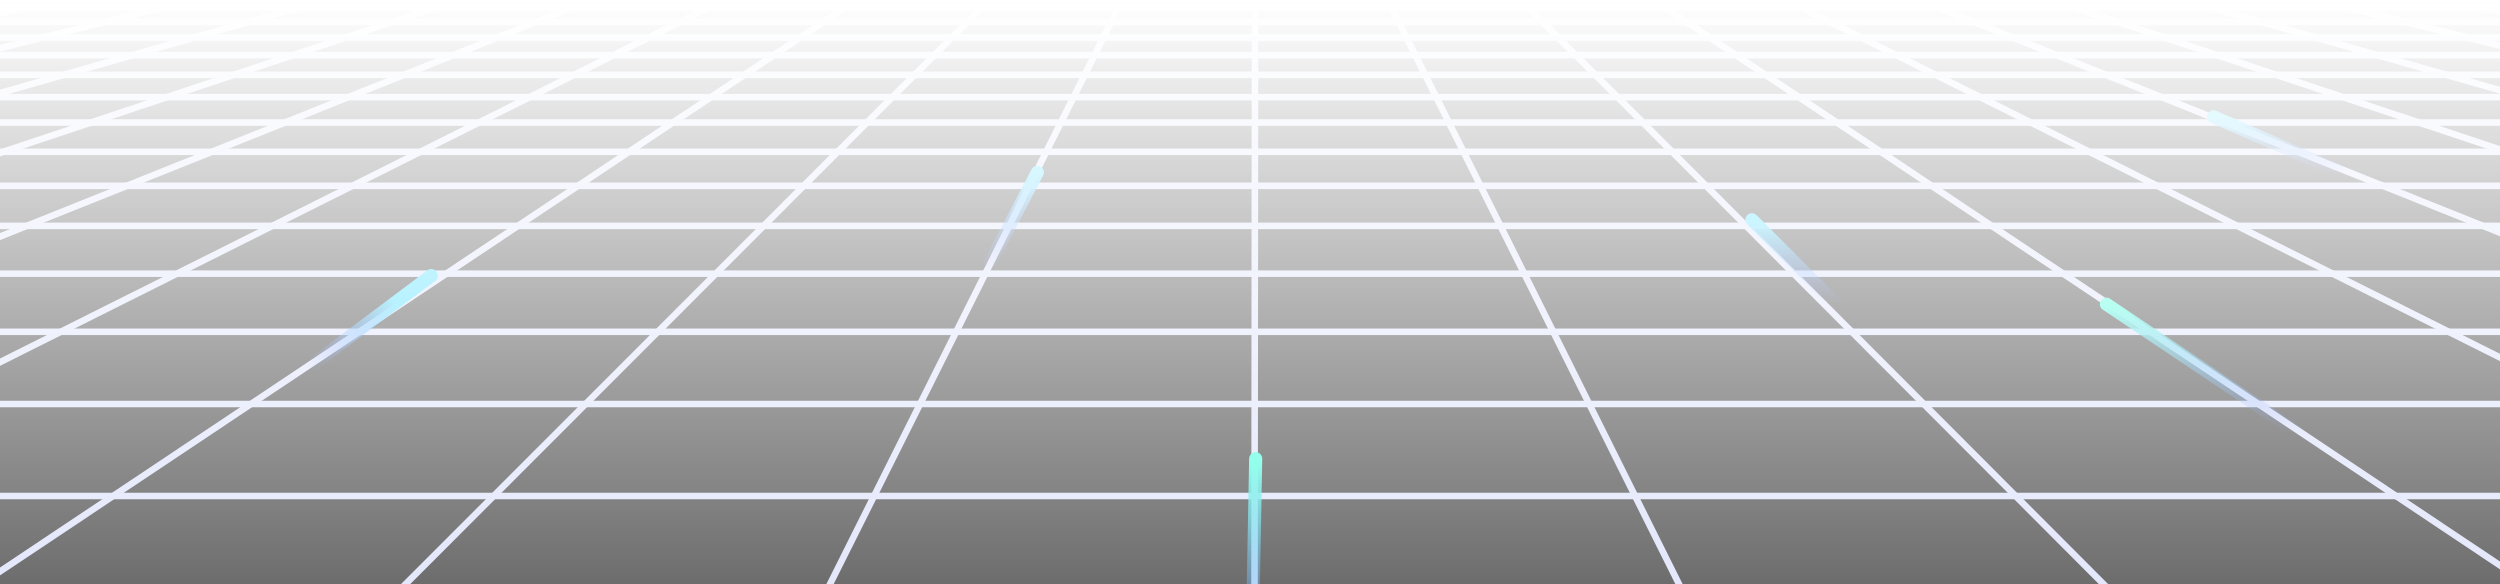 <svg width="381" height="89" viewBox="0 0 381 89" fill="none" xmlns="http://www.w3.org/2000/svg">
<rect x="0" y="0" width="381" height="89" fill="#333333" stroke="none"/>
<path d="M170.438 1.162L89.898 162.172" stroke="#D9DEF9" stroke-linecap="round" stroke-linejoin="round"/>
<path d="M107.971 1.162L-11.414 60.907" stroke="#D9DEF9" stroke-linecap="round" stroke-linejoin="round"/>
<path d="M87.15 1.162L-11.414 40.626" stroke="#D9DEF9" stroke-linecap="round" stroke-linejoin="round"/>
<path d="M66.332 1.162L-11.414 27.103" stroke="#D9DEF9" stroke-linecap="round" stroke-linejoin="round"/>
<path d="M128.793 1.162L-11.414 94.701" stroke="#D9DEF9" stroke-linecap="round" stroke-linejoin="round"/>
<path d="M45.51 1.162L-11.414 17.443" stroke="#D9DEF9" stroke-linecap="round" stroke-linejoin="round"/>
<path d="M3.868 1.162L-11.414 4.562" stroke="#D9DEF9" stroke-linecap="round" stroke-linejoin="round"/>
<path d="M24.689 1.162L-11.414 10.197" stroke="#D9DEF9" stroke-linecap="round" stroke-linejoin="round"/>
<path d="M337.008 1.162L394.003 17.472" stroke="#D9DEF9" stroke-linecap="round" stroke-linejoin="round"/>
<path d="M191.266 1.162L191.127 162.172" stroke="#D9DEF9" stroke-linecap="round" stroke-linejoin="round"/>
<path d="M357.844 1.162L394.018 10.218" stroke="#D9DEF9" stroke-linecap="round" stroke-linejoin="round"/>
<path d="M378.641 1.162L393.996 4.579" stroke="#D9DEF9" stroke-linecap="round" stroke-linejoin="round"/>
<path d="M316.195 1.162L394.012 27.142" stroke="#D9DEF9" stroke-linecap="round" stroke-linejoin="round"/>
<path d="M295.375 1.162L394.013 40.68" stroke="#D9DEF9" stroke-linecap="round" stroke-linejoin="round"/>
<path d="M253.727 1.162L394.005 94.856" stroke="#D9DEF9" stroke-linecap="round" stroke-linejoin="round"/>
<path d="M274.547 1.162L394.004 60.994" stroke="#D9DEF9" stroke-linecap="round" stroke-linejoin="round"/>
<path d="M212.086 1.162L292.348 162.172" stroke="#D9DEF9" stroke-linecap="round" stroke-linejoin="round"/>
<path d="M149.627 1.162L-11.312 162.172" stroke="#D9DEF9" stroke-linecap="round" stroke-linejoin="round"/>
<path d="M232.906 1.162L393.571 162.172" stroke="#D9DEF9" stroke-linecap="round" stroke-linejoin="round"/>
<path d="M393.994 23.135H-11.414" stroke="#D9DEF9" stroke-linecap="round" stroke-linejoin="round"/>
<path d="M393.994 8.399H-11.414" stroke="#D9DEF9" stroke-linecap="round" stroke-linejoin="round"/>
<path d="M393.994 11.404H-11.414" stroke="#D9DEF9" stroke-linecap="round" stroke-linejoin="round"/>
<path d="M393.994 14.802H-11.414" stroke="#D9DEF9" stroke-linecap="round" stroke-linejoin="round"/>
<path d="M393.994 3.325H-11.414" stroke="#D9DEF9" stroke-linecap="round" stroke-linejoin="round"/>
<path d="M393.994 5.724H-11.414" stroke="#D9DEF9" stroke-linecap="round" stroke-linejoin="round"/>
<path d="M393.994 28.318H-11.414" stroke="#D9DEF9" stroke-linecap="round" stroke-linejoin="round"/>
<path d="M393.994 18.677H-11.414" stroke="#D9DEF9" stroke-linecap="round" stroke-linejoin="round"/>
<path d="M393.994 1.162H-11.414" stroke="#D9DEF9" stroke-linecap="round" stroke-linejoin="round"/>
<path d="M393.994 34.42H-11.414" stroke="#D9DEF9" stroke-linecap="round" stroke-linejoin="round"/>
<path d="M393.994 41.709H-11.414" stroke="#D9DEF9" stroke-linecap="round" stroke-linejoin="round"/>
<path d="M393.994 50.569H-11.414" stroke="#D9DEF9" stroke-linecap="round" stroke-linejoin="round"/>
<path d="M393.994 61.568H-11.414" stroke="#D9DEF9" stroke-linecap="round" stroke-linejoin="round"/>
<path d="M393.994 75.588H-11.414" stroke="#D9DEF9" stroke-linecap="round" stroke-linejoin="round"/>
<path d="M321.016 46.363L350.522 66.138" stroke="url(#paint0_linear_905_1261)" stroke-width="2" stroke-linecap="round"/>
<path d="M191.367 69.905L190.739 103.177" stroke="url(#paint1_linear_905_1261)" stroke-width="2" stroke-linecap="round"/>
<path d="M283 49.5L266.996 33.493" stroke="url(#paint2_linear_905_1261)" stroke-width="2" stroke-linecap="round"/>
<path d="M35 65L65.731 42" stroke="url(#paint3_linear_905_1261)" stroke-width="2" stroke-linecap="round"/>
<path d="M337.328 17.799L356.162 25.96" stroke="url(#paint4_linear_905_1261)" stroke-width="2" stroke-linecap="round"/>
<path d="M158.095 26.274L150.875 40.085" stroke="url(#paint5_linear_905_1261)" stroke-width="2" stroke-linecap="round"/>
<rect x="-11" width="405" height="124" fill="url(#paint6_linear_905_1261)"/>
<defs>
<linearGradient id="paint0_linear_905_1261" x1="321.329" y1="46.677" x2="321.329" y2="66.138" gradientUnits="userSpaceOnUse">
<stop stop-color="#40FFDD"/>
<stop offset="1" stop-color="#405BFF" stop-opacity="0"/>
</linearGradient>
<linearGradient id="paint1_linear_905_1261" x1="191.368" y1="70.433" x2="190.746" y2="103.177" gradientUnits="userSpaceOnUse">
<stop stop-color="#40FFDD"/>
<stop offset="1" stop-color="#405BFF" stop-opacity="0"/>
</linearGradient>
<linearGradient id="paint2_linear_905_1261" x1="286.884" y1="33.697" x2="286.884" y2="46.309" gradientUnits="userSpaceOnUse">
<stop stop-color="#40DDFF"/>
<stop offset="1" stop-color="#405BFF" stop-opacity="0"/>
</linearGradient>
<linearGradient id="paint3_linear_905_1261" x1="56.924" y1="42.069" x2="44.503" y2="53.003" gradientUnits="userSpaceOnUse">
<stop stop-color="#40DDFF"/>
<stop offset="1" stop-color="#405BFF" stop-opacity="0"/>
</linearGradient>
<linearGradient id="paint4_linear_905_1261" x1="339.113" y1="17.941" x2="339.113" y2="26.804" gradientUnits="userSpaceOnUse">
<stop stop-color="#40DDFF"/>
<stop offset="1" stop-color="#405BFF" stop-opacity="0"/>
</linearGradient>
<linearGradient id="paint5_linear_905_1261" x1="151.559" y1="26.515" x2="151.559" y2="41.514" gradientUnits="userSpaceOnUse">
<stop stop-color="#40DDFF"/>
<stop offset="1" stop-color="#405BFF" stop-opacity="0"/>
</linearGradient>
<linearGradient id="paint6_linear_905_1261" x1="191.5" y1="0" x2="191.5" y2="124" gradientUnits="userSpaceOnUse">
<stop stop-color="white"/>
<stop offset="1" stop-color="white" stop-opacity="0"/>
</linearGradient>
</defs>
</svg>
